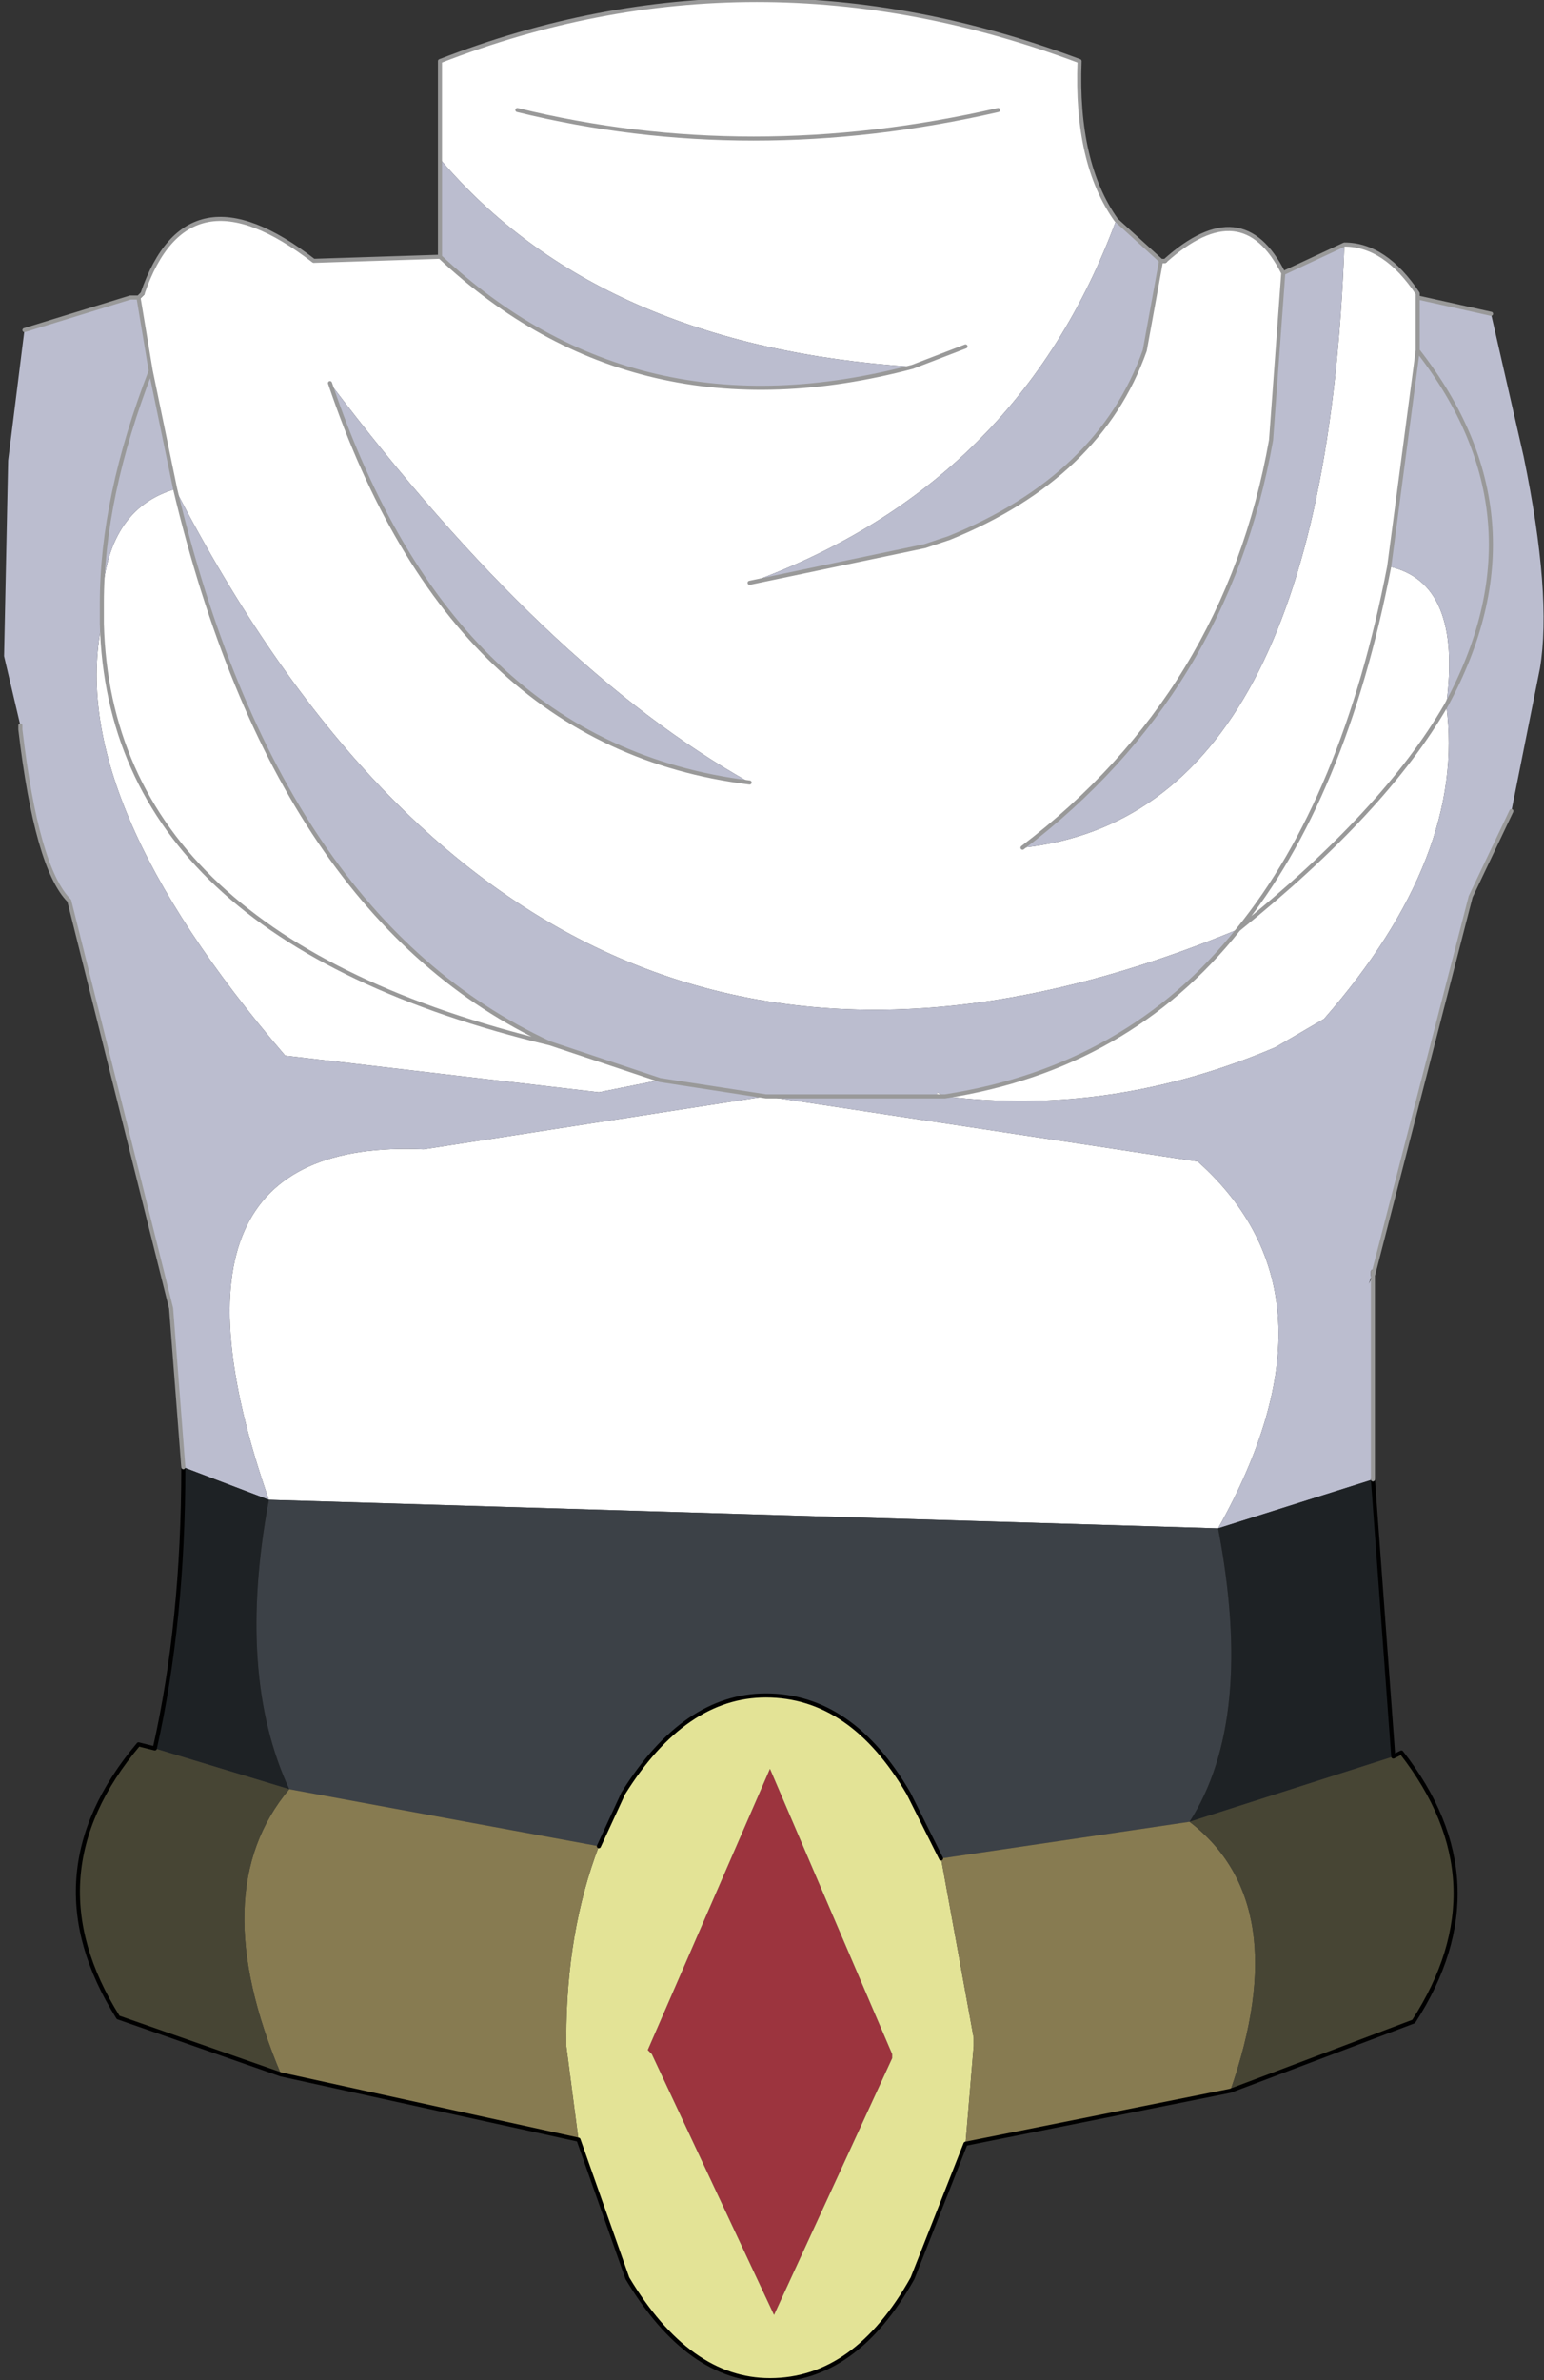 <?xml version="1.0" encoding="UTF-8" standalone="no"?>
<svg xmlns:xlink="http://www.w3.org/1999/xlink" height="29.2px" width="18.95px" xmlns="http://www.w3.org/2000/svg">
  <rect width="100%" height="100%" fill="#333333" stroke="none"/>
  <g transform="matrix(1.0, 0.0, 0.0, 1.0, 9.4, 12.55)">
    <path d="M7.1 -9.55 Q7.6 -9.55 8.0 -8.95 L8.0 -8.9 8.0 -8.25 7.65 -5.6 Q8.55 -5.4 8.35 -3.9 7.6 -2.6 5.8 -1.15 7.1 -2.75 7.65 -5.6 7.1 -2.75 5.8 -1.15 7.6 -2.6 8.35 -3.9 8.6 -2.05 6.85 -0.05 L6.25 0.3 Q4.25 1.15 2.2 0.9 4.45 0.55 5.8 -1.15 -2.65 2.35 -7.25 -6.55 -6.0 -1.3 -2.65 0.25 L-1.3 0.7 -2.05 0.85 -5.9 0.4 Q-8.6 -2.75 -8.15 -4.9 L-8.15 -5.0 -8.15 -5.15 Q-8.1 -6.3 -7.25 -6.55 L-7.55 -8.0 -7.7 -8.9 -7.65 -8.95 Q-7.1 -10.55 -5.55 -9.35 L-4.0 -9.4 Q-1.6 -7.15 1.8 -8.05 -2.05 -8.3 -4.0 -10.6 L-4.0 -11.8 Q-0.15 -13.3 3.85 -11.8 3.8 -10.55 4.3 -9.85 3.1 -6.6 -0.2 -5.4 L1.95 -5.85 2.25 -5.95 Q4.1 -6.7 4.65 -8.25 L4.85 -9.35 4.9 -9.35 Q5.85 -10.2 6.35 -9.2 L6.2 -7.15 Q5.65 -4.05 3.15 -2.15 6.85 -2.55 7.1 -9.55 M0.0 0.9 L5.3 1.7 Q7.15 3.35 5.55 6.2 L-6.1 5.85 Q-7.65 1.4 -4.2 1.55 L0.0 0.9 M2.45 -8.3 L1.8 -8.05 2.45 -8.3 M-2.65 0.25 Q-8.05 -1.05 -8.15 -4.9 -8.05 -1.05 -2.65 0.25 M-5.35 -7.85 Q-3.85 -3.4 -0.2 -2.95 -2.7 -4.35 -5.35 -7.85 M2.85 -11.2 Q-0.2 -10.5 -3.05 -11.2 -0.2 -10.5 2.85 -11.2" fill="#ffffff" fill-rule="evenodd" stroke="none"/>
    <path d="M-7.7 -8.9 L-7.65 -8.95 -7.7 -8.9 M4.85 -9.35 L4.9 -9.35 4.85 -9.35 M2.2 0.9 L2.1 0.9 2.1 0.85 2.2 0.9" fill="#f2f2f2" fill-rule="evenodd" stroke="none"/>
    <path d="M6.35 -9.2 L7.1 -9.55 Q6.85 -2.55 3.15 -2.15 5.65 -4.05 6.2 -7.15 L6.35 -9.2 M8.0 -8.9 L8.9 -8.7 9.3 -6.95 Q9.65 -5.25 9.5 -4.35 L9.15 -2.6 8.65 -1.55 7.45 3.1 7.4 3.2 7.45 3.05 7.45 5.6 5.55 6.2 Q7.15 3.35 5.3 1.7 L0.0 0.9 2.1 0.9 0.0 0.9 -1.3 0.7 0.0 0.9 -4.2 1.55 Q-7.65 1.4 -6.1 5.85 L-7.15 5.45 -7.3 3.5 -8.55 -1.5 Q-8.95 -1.9 -9.15 -3.6 L-9.15 -3.65 -9.35 -4.5 -9.3 -6.9 -9.1 -8.5 -7.8 -8.9 -7.7 -8.9 -7.55 -8.0 -7.25 -6.55 Q-8.1 -6.3 -8.15 -5.15 L-8.15 -5.0 -8.15 -4.9 Q-8.6 -2.75 -5.9 0.4 L-2.05 0.85 -1.3 0.7 -2.65 0.25 Q-6.0 -1.3 -7.25 -6.55 -2.65 2.35 5.8 -1.15 4.45 0.55 2.2 0.9 4.25 1.15 6.25 0.3 L6.85 -0.05 Q8.6 -2.05 8.35 -3.9 9.6 -6.2 8.0 -8.25 9.6 -6.2 8.35 -3.9 8.55 -5.4 7.65 -5.6 L8.0 -8.25 8.0 -8.9 M-4.0 -9.4 L-4.0 -10.6 Q-2.05 -8.3 1.8 -8.05 -1.6 -7.15 -4.0 -9.4 M4.3 -9.85 L4.85 -9.35 4.65 -8.25 Q4.1 -6.7 2.25 -5.95 L1.95 -5.85 -0.2 -5.4 Q3.1 -6.6 4.3 -9.85 M2.1 0.9 L2.2 0.9 2.1 0.85 2.1 0.9 M-0.2 -2.95 Q-3.85 -3.4 -5.35 -7.85 -2.7 -4.35 -0.2 -2.95 M-7.55 -8.0 Q-8.15 -6.45 -8.15 -5.15 -8.15 -6.45 -7.55 -8.0" fill="#bbbdcf" fill-rule="evenodd" stroke="none"/>
    <path d="M2.15 10.25 L1.75 9.45 Q1.05 8.25 0.0 8.25 -1.0 8.25 -1.75 9.45 L-2.05 10.1 -5.85 9.4 Q-6.5 8.0 -6.1 5.85 L5.55 6.2 Q6.0 8.55 5.2 9.8 L2.15 10.25" fill="#3c4147" fill-rule="evenodd" stroke="none"/>
    <path d="M7.45 5.6 L7.7 9.0 5.2 9.8 Q6.0 8.55 5.55 6.2 L7.45 5.6 M-7.5 8.9 Q-7.15 7.35 -7.15 5.45 L-6.1 5.85 Q-6.5 8.0 -5.85 9.4 L-7.5 8.9" fill="#1e2225" fill-rule="evenodd" stroke="none"/>
    <path d="M1.55 12.7 L0.1 15.85 -1.4 12.65 -1.45 12.6 0.05 9.15 1.55 12.65 1.55 12.7" fill="#9c343e" fill-rule="evenodd" stroke="none"/>
    <path d="M2.45 13.75 L1.8 15.4 Q1.1 16.65 0.05 16.65 -0.95 16.65 -1.7 15.4 L-2.3 13.7 -2.45 12.55 -2.45 12.45 Q-2.45 11.15 -2.05 10.1 L-1.75 9.45 Q-1.0 8.25 0.0 8.25 1.05 8.25 1.75 9.45 L2.15 10.25 2.55 12.45 2.55 12.55 2.45 13.75 M1.55 12.7 L1.55 12.65 0.05 9.15 -1.45 12.6 -1.4 12.65 0.1 15.85 1.55 12.7" fill="#e3e396" fill-rule="evenodd" stroke="none"/>
    <path d="M5.7 13.1 L2.45 13.75 2.55 12.55 2.55 12.45 2.15 10.25 5.2 9.8 Q6.5 10.8 5.7 13.1 M-2.3 13.7 L-5.95 12.9 Q-6.9 10.65 -5.85 9.4 L-2.05 10.1 Q-2.45 11.15 -2.45 12.45 L-2.45 12.55 -2.3 13.7" fill="#877b51" fill-rule="evenodd" stroke="none"/>
    <path d="M7.7 9.0 L7.8 8.95 Q9.05 10.55 7.95 12.25 L5.7 13.1 Q6.5 10.8 5.2 9.8 L7.7 9.0 M-5.95 12.9 L-7.95 12.2 Q-9.05 10.45 -7.7 8.85 L-7.5 8.9 -5.85 9.4 Q-6.9 10.65 -5.95 12.9" fill="#474534" fill-rule="evenodd" stroke="none"/>
    <path d="M7.45 3.1 L7.45 3.05 M7.45 5.6 L7.7 9.0 7.8 8.95 Q9.05 10.55 7.95 12.25 L5.7 13.1 2.45 13.75 1.8 15.4 Q1.1 16.65 0.05 16.65 -0.95 16.65 -1.7 15.4 L-2.3 13.7 -5.95 12.9 -7.95 12.2 Q-9.05 10.45 -7.7 8.85 L-7.5 8.9 Q-7.15 7.35 -7.15 5.45 M-7.7 -8.9 L-7.65 -8.95 M4.85 -9.35 L4.9 -9.35 M-2.05 10.1 L-1.75 9.45 Q-1.0 8.25 0.0 8.25 1.05 8.25 1.75 9.45 L2.15 10.25" fill="none" stroke="#000000" stroke-linecap="round" stroke-linejoin="round" stroke-width="0.05"/>
    <path d="M6.35 -9.2 L7.1 -9.55 Q7.6 -9.55 8.0 -8.95 L8.0 -8.9 8.9 -8.7 M9.15 -2.6 L8.65 -1.55 7.45 3.1 M7.45 3.05 L7.45 5.6 M-7.15 5.45 L-7.3 3.5 -8.55 -1.5 Q-8.95 -1.9 -9.15 -3.6 L-9.15 -3.65 M-9.1 -8.5 L-7.8 -8.9 -7.7 -8.9 -7.55 -8.0 -7.25 -6.55 Q-6.0 -1.3 -2.65 0.25 L-1.3 0.7 0.0 0.9 2.1 0.9 2.2 0.9 Q4.45 0.55 5.8 -1.15 7.6 -2.6 8.35 -3.9 9.6 -6.2 8.0 -8.25 L8.0 -8.9 M-7.65 -8.95 Q-7.1 -10.55 -5.55 -9.35 L-4.0 -9.4 -4.0 -10.6 -4.0 -11.8 Q-0.15 -13.3 3.85 -11.8 3.8 -10.55 4.3 -9.85 L4.85 -9.35 4.65 -8.25 Q4.1 -6.7 2.25 -5.95 L1.95 -5.85 -0.2 -5.4 M4.9 -9.35 Q5.85 -10.2 6.35 -9.2 L6.2 -7.15 Q5.65 -4.05 3.15 -2.15 M4.9 -9.35 L4.85 -9.35 M1.8 -8.05 L2.45 -8.3 M7.65 -5.6 Q7.1 -2.75 5.8 -1.15 M7.65 -5.6 L8.0 -8.25 M-7.65 -8.95 L-7.7 -8.9 M-8.15 -5.15 L-8.15 -5.0 -8.15 -4.9 Q-8.05 -1.05 -2.65 0.25 M-5.35 -7.85 Q-3.85 -3.4 -0.2 -2.95 M-8.15 -5.15 Q-8.15 -6.45 -7.55 -8.0 M-3.05 -11.2 Q-0.2 -10.5 2.85 -11.2 M1.8 -8.05 Q-1.6 -7.15 -4.0 -9.4" fill="none" stroke="#999999" stroke-linecap="round" stroke-linejoin="round" stroke-width="0.05"/>
  </g>
</svg>
